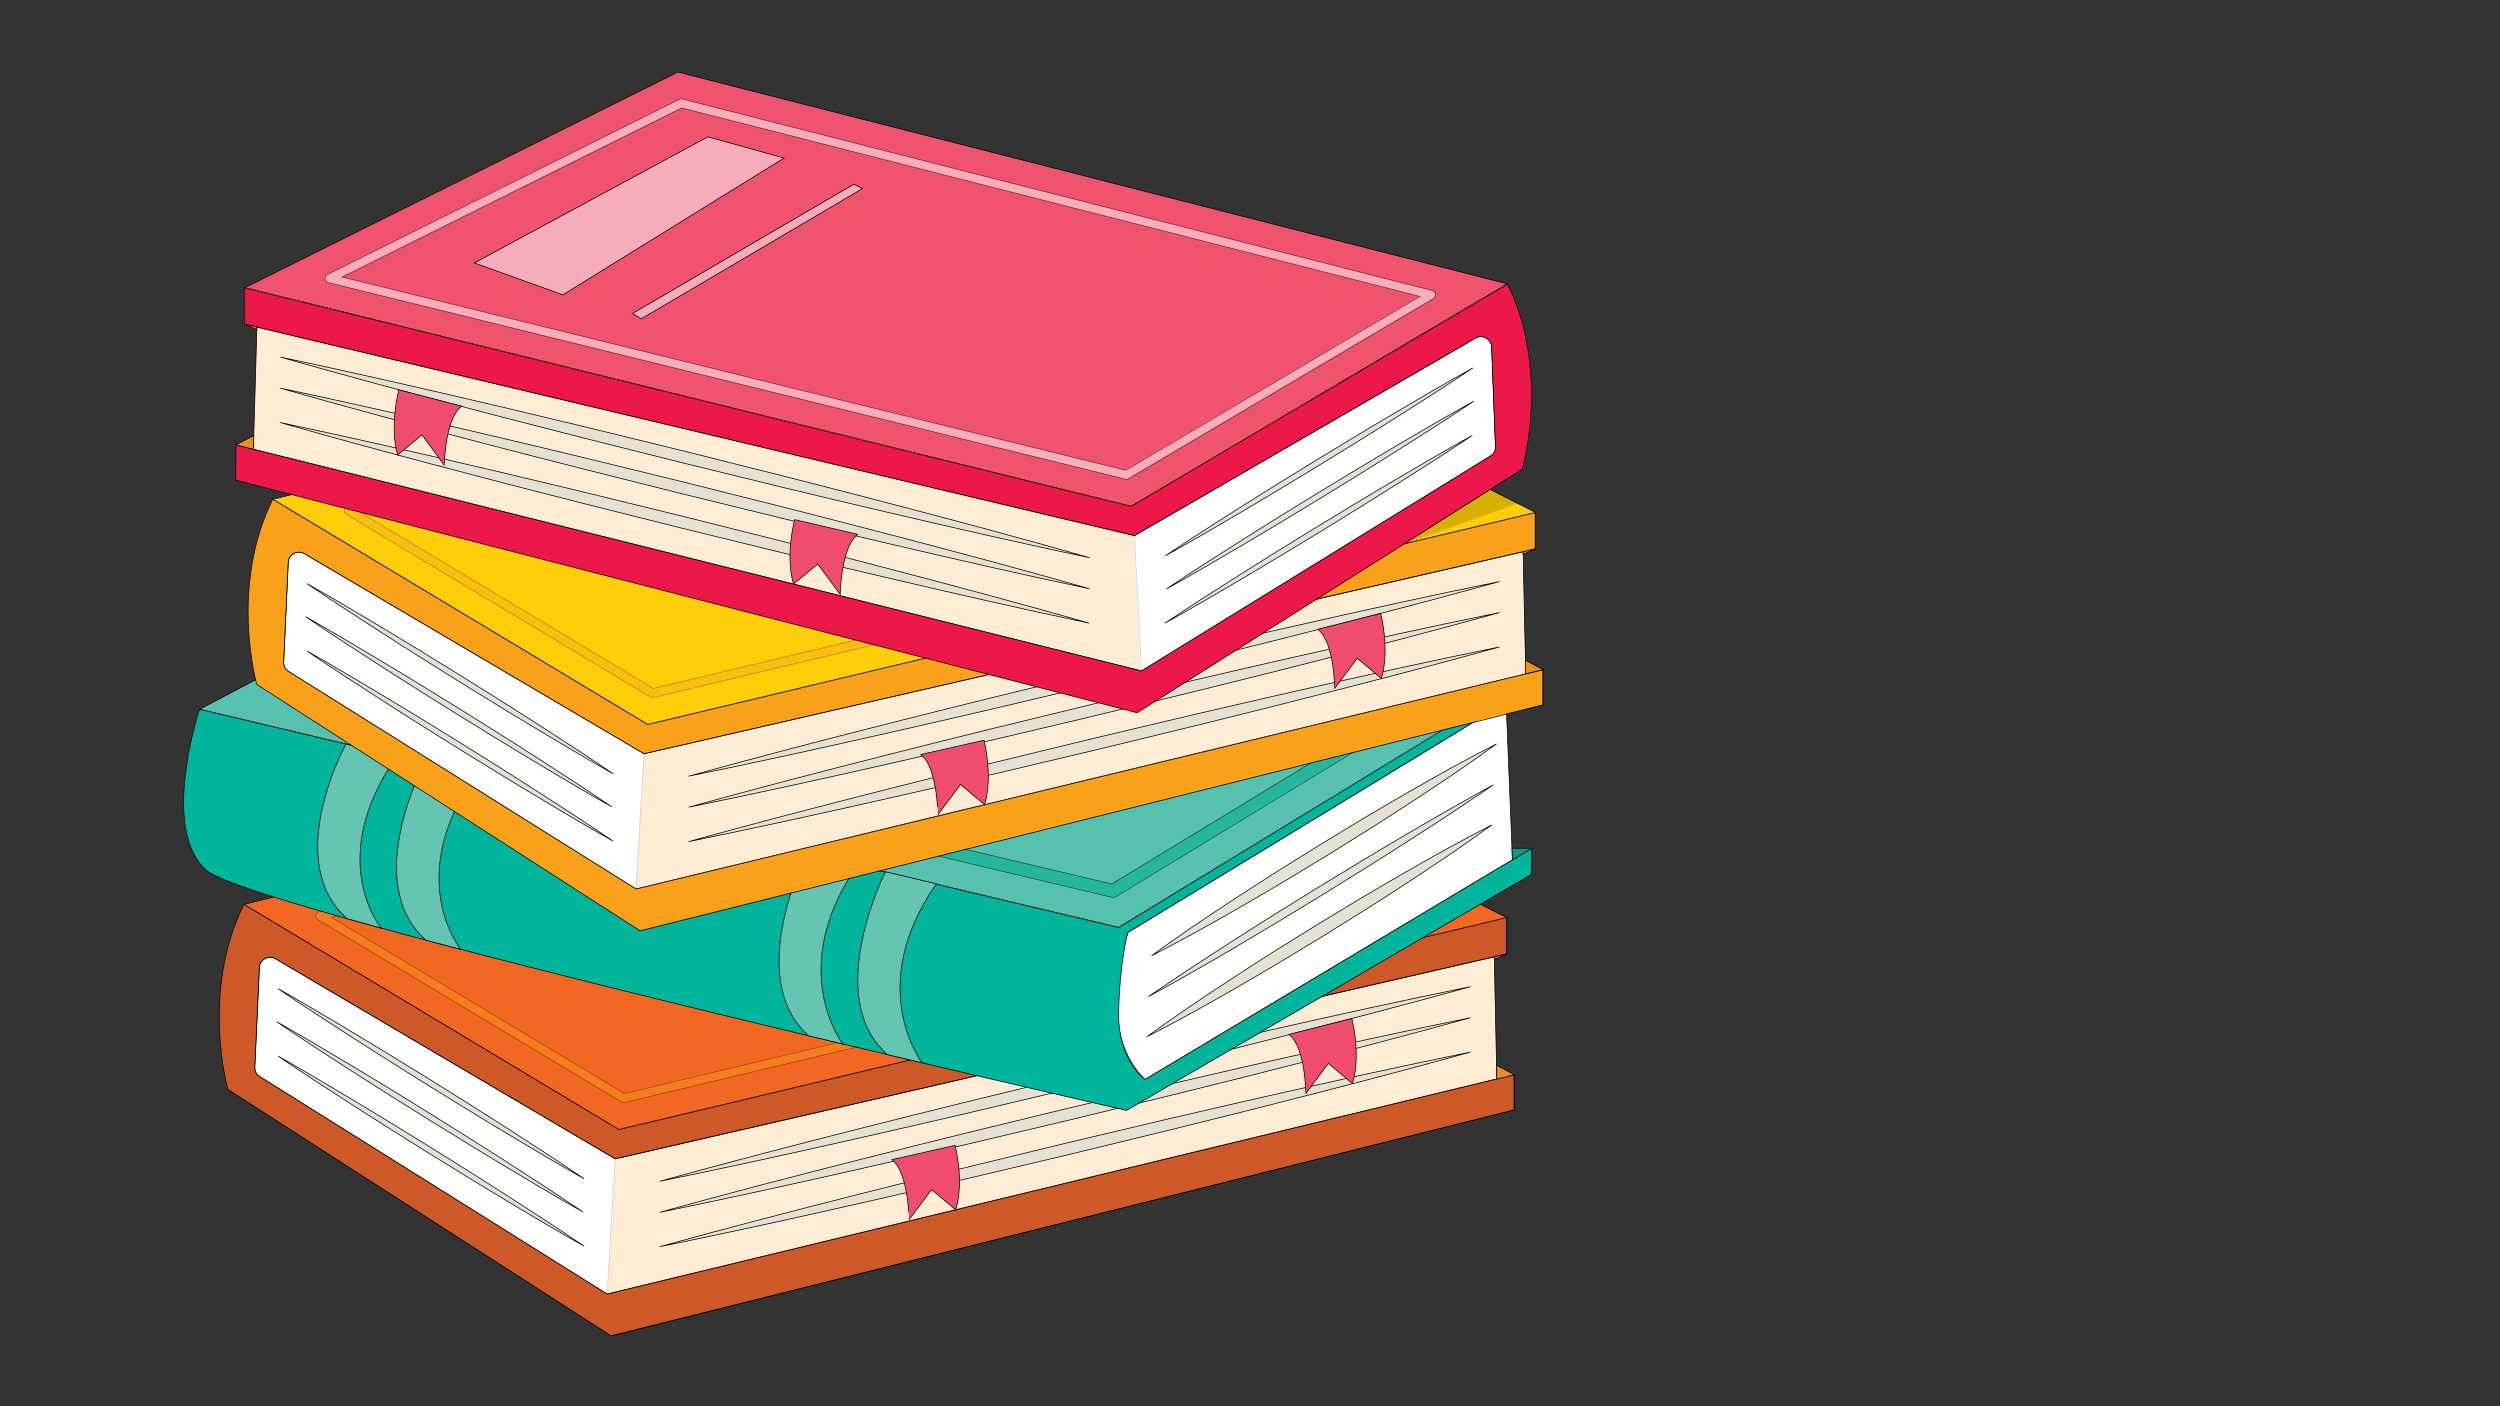 <svg xmlns="http://www.w3.org/2000/svg" xmlns:xlink="http://www.w3.org/1999/xlink" width="1920" zoomAndPan="magnify" viewBox="0 0 1440 810" height="1080" preserveAspectRatio="xMidYMid meet" version="1.0"><rect x="0" y="0" width="1440" height="810" fill="#333333" stroke="none"/><defs><filter x="0%" y="0%" width="100%" height="100%" id="8732985e21"><feColorMatrix values="0 0 0 0 1 0 0 0 0 1 0 0 0 0 1 0 0 0 1 0" color-interpolation-filters="sRGB"/></filter><clipPath id="6ee0fcd2b1"><path d="M 452.293 405.301 L 578 405.301 L 578 498.316 L 452.293 498.316 Z M 452.293 405.301 " clip-rule="nonzero"/></clipPath><mask id="ba83f28f4b"><g filter="url(#8732985e21)"><rect x="-144" width="1728" fill="#000000" y="-81" height="972" fill-opacity="0.42"/></g></mask><clipPath id="99823d9b4f"><path d="M 0.559 0.801 L 91.52 0.801 L 91.52 42.801 L 0.559 42.801 Z M 0.559 0.801 " clip-rule="nonzero"/></clipPath><clipPath id="af93ce8234"><rect x="0" width="92" y="0" height="43"/></clipPath><mask id="5a9b57660f"><g filter="url(#8732985e21)"><rect x="-144" width="1728" fill="#000000" y="-81" height="972" fill-opacity="0.35"/></g></mask><clipPath id="d6382bd897"><path d="M 0.52 0.199 L 644.441 0.199 L 644.441 222.199 L 0.52 222.199 Z M 0.52 0.199 " clip-rule="nonzero"/></clipPath><clipPath id="e101bce1bc"><rect x="0" width="645" y="0" height="223"/></clipPath><clipPath id="3026799e3c"><path d="M 126 520 L 872 520 L 872 769.414 L 126 769.414 Z M 126 520 " clip-rule="nonzero"/></clipPath><clipPath id="29c2b844ea"><path d="M 120 514 L 878 514 L 878 769.414 L 120 769.414 Z M 120 514 " clip-rule="nonzero"/></clipPath><mask id="7f8e850b21"><g filter="url(#8732985e21)"><rect x="-144" width="1728" fill="#000000" y="-81" height="972" fill-opacity="0.19"/></g></mask><clipPath id="778348c38f"><path d="M 0.039 0.398 L 517 0.398 L 517 199.602 L 0.039 199.602 Z M 0.039 0.398 " clip-rule="nonzero"/></clipPath><clipPath id="f34ddc6fca"><rect x="0" width="517" y="0" height="200"/></clipPath><mask id="94040d374a"><g filter="url(#8732985e21)"><rect x="-144" width="1728" fill="#000000" y="-81" height="972" fill-opacity="0.62"/></g></mask><clipPath id="c679fa0e1c"><path d="M 0.398 0.559 L 658.961 0.559 L 658.961 220.879 L 0.398 220.879 Z M 0.398 0.559 " clip-rule="nonzero"/></clipPath><clipPath id="c8dcb19870"><rect x="0" width="659" y="0" height="221"/></clipPath><mask id="688625714d"><g filter="url(#8732985e21)"><rect x="-144" width="1728" fill="#000000" y="-81" height="972" fill-opacity="0.35"/></g></mask><clipPath id="29c147554c"><path d="M 0.078 0.922 L 644.238 0.922 L 644.238 223.16 L 0.078 223.16 Z M 0.078 0.922 " clip-rule="nonzero"/></clipPath><clipPath id="8ec7cad49b"><rect x="0" width="645" y="0" height="224"/></clipPath><clipPath id="7e519bc94e"><path d="M 136 281 L 892.781 281 L 892.781 542 L 136 542 Z M 136 281 " clip-rule="nonzero"/></clipPath><mask id="d9cd3b8fa1"><g filter="url(#8732985e21)"><rect x="-144" width="1728" fill="#000000" y="-81" height="972" fill-opacity="0.19"/></g></mask><clipPath id="ca1c4f5b53"><path d="M 0.602 0.359 L 517.559 0.359 L 517.559 199.32 L 0.602 199.32 Z M 0.602 0.359 " clip-rule="nonzero"/></clipPath><clipPath id="bff97b4eac"><rect x="0" width="518" y="0" height="200"/></clipPath><clipPath id="1faf081d3a"><path d="M 872 374 L 892.781 374 L 892.781 394 L 872 394 Z M 872 374 " clip-rule="nonzero"/></clipPath><clipPath id="9a82a4ef03"><path d="M 140 41.277 L 868 41.277 L 868 292 L 140 292 Z M 140 41.277 " clip-rule="nonzero"/></clipPath><clipPath id="cd11f2107b"><path d="M 134 41.277 L 874 41.277 L 874 298 L 134 298 Z M 134 41.277 " clip-rule="nonzero"/></clipPath><mask id="db6c12d5ec"><g filter="url(#8732985e21)"><rect x="-144" width="1728" fill="#000000" y="-81" height="972" fill-opacity="0.52"/></g></mask><clipPath id="f11918c2d2"><path d="M 0.801 0.48 L 644.961 0.48 L 644.961 224.398 L 0.801 224.398 Z M 0.801 0.48 " clip-rule="nonzero"/></clipPath><clipPath id="157909ee21"><rect x="0" width="645" y="0" height="225"/></clipPath><mask id="c0c650aaf3"><g filter="url(#8732985e21)"><rect x="-144" width="1728" fill="#000000" y="-81" height="972" fill-opacity="0.19"/></g></mask><clipPath id="c24f8a7169"><path d="M 0.52 0.762 L 516.762 0.762 L 516.762 203.559 L 0.52 203.559 Z M 0.52 0.762 " clip-rule="nonzero"/></clipPath><clipPath id="0d32bc3445"><rect x="0" width="517" y="0" height="204"/></clipPath><mask id="404f838407"><g filter="url(#8732985e21)"><rect x="-144" width="1728" fill="#000000" y="-81" height="972" fill-opacity="0.16"/></g></mask><clipPath id="32e1c9d346"><path d="M 0.16 0.359 L 70 0.359 L 70 36.602 L 0.16 36.602 Z M 0.16 0.359 " clip-rule="nonzero"/></clipPath><clipPath id="1385ad44e8"><rect x="0" width="70" y="0" height="37"/></clipPath></defs><g clip-path="url(#6ee0fcd2b1)"><path fill="#000000" d="M 560.445 423.449 C 554.73 424.832 548.789 425.535 543 426.617 C 537.188 427.695 531.422 428.953 525.656 430.336 C 524.953 430.512 524.652 429.457 525.355 429.281 C 531.195 427.773 537.035 426.391 542.949 425.16 C 548.613 424.004 554.48 422.723 560.27 422.219 C 560.973 422.145 561.121 423.273 560.445 423.449 Z M 492.523 463.633 C 484.852 462.426 477.184 461.145 469.465 460.238 C 469.062 460.188 468.961 460.895 469.363 460.969 C 477.031 462.578 484.801 463.781 492.547 465.062 C 500.293 466.348 508.035 467.703 515.805 468.832 C 516.684 468.961 517.086 467.629 516.156 467.453 C 508.312 466.043 500.391 464.863 492.523 463.633 Z M 476.281 484.84 C 470.543 483.059 464.828 481.246 459.113 479.414 C 458.359 479.16 458.059 480.367 458.812 480.594 C 464.449 482.402 470.09 484.188 475.73 485.945 C 478.438 486.777 481.145 487.605 483.875 488.41 C 487.184 489.363 490.566 490.695 493.949 491.223 C 494.352 491.301 494.676 490.723 494.227 490.52 C 491.242 489.188 487.887 488.461 484.754 487.48 C 481.945 486.602 479.113 485.719 476.281 484.84 Z M 459.137 474.488 C 458.461 474.285 458.184 475.344 458.863 475.566 C 470.34 479.188 481.844 482.703 493.348 486.199 C 493.875 486.348 494.074 485.543 493.574 485.367 C 482.094 481.676 470.641 478.031 459.137 474.488 Z M 515.605 461.922 C 499.59 459.184 483.551 456.598 467.535 453.883 C 466.934 453.781 466.957 454.535 467.559 454.66 C 467.559 454.66 499.363 460.414 515.305 463.355 C 516.559 463.582 516.859 462.148 515.605 461.922 Z M 560.395 416.742 C 548.289 418.574 536.258 420.812 524.254 423.199 C 523.75 423.301 523.977 424.055 524.477 423.953 C 536.535 421.793 548.613 419.781 560.719 417.848 C 561.449 417.746 561.121 416.641 560.395 416.742 Z M 574.934 448.855 C 574.855 448.98 574.758 449.031 574.633 449.059 C 574.504 449.133 574.379 449.184 574.23 449.184 C 572.875 449.359 571.523 449.535 570.195 449.711 C 572.301 454.184 573.027 460.516 569.793 464.586 C 569.742 464.637 569.695 464.688 569.645 464.738 C 569.543 464.84 569.395 464.914 569.219 464.938 C 567.738 465.266 566.258 465.594 564.805 465.918 C 567.312 470.516 567.137 475.969 564.754 480.594 C 564.68 480.77 564.531 480.844 564.406 480.895 C 564.305 480.945 564.203 480.996 564.078 481.02 C 541.195 486.699 518.414 492.809 495.43 498.109 C 495.18 498.234 494.879 498.262 494.551 498.16 C 480.742 494.188 467.184 489.441 453.473 485.242 C 452.621 484.992 452.723 483.859 453.348 483.586 C 456.707 479.012 456.555 472.805 452.82 468.457 C 452.293 467.828 452.621 467.051 453.148 466.723 C 453.223 466.648 453.324 466.598 453.422 466.57 C 456.805 465.742 460.113 464.586 463.5 463.809 C 464.551 463.582 465.004 465.113 463.949 465.418 C 461.316 466.195 458.637 466.746 455.953 467.324 C 462.246 469.184 468.535 471.02 474.801 472.93 C 478.285 473.984 481.746 475.016 485.23 476.07 C 486.934 476.598 488.664 477.125 490.367 477.652 C 491.57 478.031 492.848 478.281 494 478.809 C 500.066 477.578 506.133 476.32 512.223 475.215 C 506.031 473.883 499.816 472.578 493.625 471.297 C 488.965 470.316 484.301 469.312 479.641 468.23 C 475.027 467.148 470.516 465.668 465.93 464.664 C 465.906 464.664 465.879 464.637 465.855 464.637 C 465.527 464.586 465.227 464.336 465.078 463.91 C 464.551 462.227 464.602 460.316 464.477 458.555 L 464.051 452.699 C 463.973 451.82 465.477 451.594 465.605 452.473 C 465.906 454.41 466.207 456.344 466.508 458.254 C 466.781 459.988 467.281 461.848 467.156 463.605 C 467.156 463.656 467.133 463.707 467.133 463.758 C 471.57 464.688 476.156 465.191 480.617 466.02 C 485.18 466.875 489.766 467.727 494.328 468.582 C 503.676 470.367 513.051 471.949 522.422 473.531 C 522.5 473.559 522.598 473.559 522.676 473.582 C 524.703 469.512 524.578 464.762 522.5 460.719 C 522.348 460.543 522.199 460.363 522.047 460.215 C 522.023 460.188 522.023 460.188 521.996 460.164 C 519.941 460.039 517.836 459.586 515.805 459.309 C 514.352 459.109 512.875 458.883 511.422 458.656 C 511.395 458.656 511.371 458.656 511.32 458.656 C 492.648 455.566 474 452.348 455.301 449.309 C 454.227 449.133 454.676 447.551 455.73 447.699 C 455.93 447.727 456.129 447.75 456.332 447.777 C 456.078 443.504 455.93 439.258 455.777 434.984 C 455.402 434.934 455.051 434.859 454.676 434.809 C 454.527 434.785 454.398 434.734 454.324 434.633 C 453.797 434.332 453.699 433.352 454.477 433.125 C 458.387 431.969 462.32 430.762 466.332 430.035 C 464.875 428.051 464.227 425.258 464.102 422.973 C 463.898 419.883 464.676 416.867 466.23 414.227 C 466.254 414 466.406 413.801 466.707 413.727 C 473.348 412.141 480.039 410.258 486.781 409.102 C 490.918 408.121 495.879 407.191 498.586 406.59 C 501.445 405.961 503.977 405.582 506.91 405.508 C 513.227 405.355 519.641 406.012 525.934 406.285 C 539.34 406.914 551.824 407.77 566.211 409.43 C 566.785 409.504 566.961 410.031 566.859 410.457 C 566.91 410.938 566.637 411.414 566.059 411.387 C 565.707 411.438 565.355 411.516 565.008 411.562 C 564.43 414.305 564.129 417.066 564.281 419.855 C 564.406 422.344 564.98 424.707 565.531 427.121 C 565.934 427.07 566.336 426.992 566.734 426.918 C 567.762 426.766 568.266 428.324 567.188 428.527 C 563.453 429.203 559.691 429.91 555.957 430.637 C 562.223 430.965 568.363 431.641 574.555 432.898 C 574.707 432.926 574.805 432.973 574.906 433.051 C 575.258 433.176 575.457 433.527 575.484 433.879 C 578.09 438.602 577.84 444.281 574.934 448.855 Z M 563.703 411.789 C 549.117 414.176 534.527 416.566 519.969 419.152 C 519.969 419.18 519.941 419.23 519.941 419.254 C 518.664 422.168 518.238 425.359 518.664 428.527 C 518.863 429.934 519.238 431.289 519.715 432.621 C 520.094 433.629 520.645 434.531 521.094 435.512 C 535.508 432.547 549.867 429.605 564.406 427.32 C 562.523 422.422 562.676 416.867 563.703 411.789 Z M 471.145 414.227 C 486.906 415.41 502.672 416.566 518.438 417.996 C 518.488 417.973 518.539 417.945 518.613 417.945 C 532.121 415.059 545.781 412.82 559.441 410.684 C 559.793 410.633 560.117 410.609 560.469 410.559 C 549.34 409.477 538.215 408.648 527.035 408.098 C 520.617 407.77 514.203 407.316 507.762 407.016 C 506.809 406.965 505.883 406.965 504.98 407.016 C 500.992 407.844 497.008 408.699 493.023 409.504 C 490.168 410.23 487.031 411.012 484.953 411.438 C 480.34 412.469 475.73 413.297 471.145 414.227 Z M 518.387 419.832 C 511.848 419.254 505.305 418.676 498.762 418.074 C 497.812 423.426 498.086 428.551 500.043 433.629 C 506.133 434.258 512.223 434.832 518.336 435.312 C 517.234 433.199 516.832 430.488 516.734 428.352 C 516.609 425.41 517.184 422.496 518.387 419.832 Z M 496.91 417.922 C 492.398 417.52 487.887 417.094 483.375 416.664 C 482.047 421.793 482.496 427.168 484.777 431.969 C 489.312 432.496 493.852 433.023 498.387 433.504 C 496.281 428.652 495.578 423.047 496.91 417.922 Z M 468.285 429.934 C 473.047 430.535 477.809 431.113 482.598 431.691 C 480.465 426.844 480.016 421.641 481.367 416.465 C 476.605 416.012 471.844 415.535 467.082 415.059 C 466.98 415.082 466.855 415.082 466.781 415.059 C 465.652 417.445 465.176 420.008 465.453 422.645 C 465.754 425.484 467.109 427.52 468.285 429.934 Z M 511.746 443.277 C 493.551 440.641 475.305 438.152 457.156 435.188 C 457.332 439.434 457.531 443.68 457.609 447.926 C 475.527 450.438 493.398 453.051 511.27 455.891 C 511.293 455.793 511.32 455.715 511.371 455.617 C 513.176 451.723 513.375 447.297 511.746 443.277 Z M 513 441.039 C 531.422 438 549.941 435.762 568.492 433.68 C 562.902 432.773 557.285 431.867 551.621 431.516 C 551.598 431.516 551.598 431.516 551.574 431.516 C 541.395 433.527 531.246 435.637 521.121 437.75 C 521.07 437.75 521.02 437.75 520.969 437.773 C 520.844 437.824 520.668 437.848 520.492 437.824 C 502.922 436.367 485.48 433.953 468.035 431.441 C 467.934 431.465 467.836 431.441 467.711 431.418 C 467.66 431.441 467.633 431.441 467.582 431.465 C 464.5 432.27 461.418 433 458.336 433.777 C 476.406 435.988 494.453 438.277 512.473 440.84 C 512.699 440.863 512.848 440.941 513 441.039 Z M 553.703 449.887 C 556.258 449.535 558.789 449.207 561.348 448.883 C 562.398 444.785 562.199 440.539 560.344 436.77 C 557.789 437.07 555.23 437.371 552.676 437.672 C 554.453 441.418 555.133 445.941 553.703 449.887 Z M 540.844 451.695 C 544.531 451.168 548.215 450.641 551.898 450.137 C 552.824 445.992 553.102 442.02 551.348 438 C 551.32 437.949 551.297 437.875 551.297 437.824 C 547.637 438.25 543.977 438.703 540.32 439.156 C 541.949 443.078 542.398 447.699 540.844 451.695 Z M 529.941 453.355 C 533 452.875 536.082 452.398 539.164 451.945 C 540.418 447.625 540.746 443.527 539.039 439.309 C 535.809 439.684 532.574 440.086 529.367 440.461 C 531.32 444.508 531.621 449.184 529.941 453.355 Z M 528.465 453.605 C 529.516 449.281 529.816 444.859 527.938 440.664 C 527.938 440.664 527.938 440.664 527.938 440.641 C 523.102 441.215 518.238 441.77 513.375 442.297 C 515.355 446.746 515.457 451.695 513.477 456.168 C 518.465 455.266 523.449 454.41 528.465 453.605 Z M 538.691 454.133 C 531.797 455.137 524.906 456.145 517.988 457.125 C 519.465 457.25 520.969 457.352 522.375 457.652 C 527.812 456.445 533.25 455.266 538.691 454.133 Z M 493.625 481.348 C 493.523 481.246 493.449 481.148 493.398 481.02 C 492.145 480.797 490.969 480.293 489.766 479.914 C 488.062 479.363 486.332 478.836 484.629 478.309 C 481.168 477.227 477.711 476.145 474.227 475.066 C 468.086 473.156 461.969 471.195 455.879 469.184 C 458.512 473.836 458.211 479.465 454.902 483.812 C 468.285 487.48 481.52 491.602 494.852 495.445 C 496.934 490.797 497.559 485.242 493.625 481.348 Z M 520.043 483.66 C 519.742 481.047 518.914 478.633 517.586 476.422 C 510.469 478.156 503.223 479.363 496.055 480.77 C 499.766 484.992 499.039 491.074 496.957 496.023 C 504.527 493.988 512.098 491.977 519.668 489.992 C 519.691 489.215 519.941 488.434 520.043 487.605 C 520.191 486.297 520.168 484.965 520.043 483.66 Z M 544.629 470.895 C 542.297 471.523 539.969 472.152 537.637 472.805 C 535.305 473.457 532.977 474.109 530.645 474.766 C 528.363 475.418 526.059 476.07 523.777 476.773 C 523 477 522.047 477.176 521.27 477 C 520.645 476.852 520.219 476.75 519.414 476.547 C 520.594 478.535 521.52 480.945 521.871 483.234 C 522.121 484.84 522.375 487.48 521.82 489.441 C 530.043 487.277 538.262 485.145 546.484 483.031 C 547.16 478.809 546.711 474.688 544.629 470.895 Z M 564.254 472.953 C 564.203 470.918 563.504 468.004 561.824 466.621 C 556.559 467.855 551.297 469.137 546.059 470.516 C 548.113 474.16 549.016 478.484 548.238 482.578 C 553.176 481.324 558.113 480.066 563.078 478.836 C 563.93 476.949 564.305 474.992 564.254 472.953 Z M 569.594 457.223 C 569.594 454.836 569.043 452.5 567.965 450.363 C 567.914 450.289 567.891 450.188 567.863 450.113 C 560.695 451.695 553.375 452.801 546.16 454.258 C 538.738 455.766 531.348 457.352 523.953 458.984 C 523.953 459.035 523.953 459.059 523.953 459.109 C 526.156 462.625 526.758 466.824 525.809 470.742 C 525.633 472.074 525.281 473.355 524.805 474.637 C 539.293 470.34 553.902 466.598 568.59 463.055 C 569.043 461.117 569.594 459.258 569.594 457.223 Z M 573.703 435.211 C 569.77 435.637 565.809 436.09 561.875 436.566 C 563.777 440.562 563.953 444.484 562.953 448.656 C 566.688 448.176 570.445 447.699 574.18 447.246 C 574.18 447.246 574.203 447.246 574.203 447.246 C 575.758 443.605 575.984 438.602 573.703 435.211 Z M 573.703 435.211 " fill-opacity="1" fill-rule="nonzero"/></g><g mask="url(#ba83f28f4b)"><g transform="matrix(1, 0, 0, 1, 112, 388)"><g clip-path="url(#af93ce8234)"><path fill="#010101" d="M 35.168 3.395 L 2.863 20.398 L 89.238 40.418 Z M 35.168 3.395 " fill-opacity="1" fill-rule="nonzero"/><g clip-path="url(#99823d9b4f)"><path stroke-linecap="butt" transform="matrix(0.418, 0, 0, 0.418, -33.538, -402.714)" fill="none" stroke-linejoin="miter" d="M 164.466 971.914 L 87.137 1012.608 L 293.897 1060.519 Z M 164.466 971.914 " stroke="#000000" stroke-width="1" stroke-opacity="1" stroke-miterlimit="10"/></g></g></g></g><path stroke-linecap="butt" transform="matrix(0.418, 0, 0, 0.418, 78.462, -14.714)" fill-opacity="1" fill="#ffffff" fill-rule="nonzero" stroke-linejoin="miter" d="M 1874.929 1522.068 L 1871.357 1353.681 L 660.04 1632.045 L 197.81 1359.777 C 197.81 1359.777 187.74 1351.279 179.128 1355.299 C 170.516 1359.319 169.796 1366.882 169.796 1366.882 L 163.438 1505.072 C 163.438 1505.072 162.577 1513.916 169.001 1517.992 C 175.434 1522.059 648.894 1818.493 648.894 1818.493 Z M 1874.929 1522.068 " stroke="#000000" stroke-width="1" stroke-opacity="1" stroke-miterlimit="10"/><path stroke-linecap="butt" transform="matrix(0.418, 0, 0, 0.418, 78.462, -14.714)" fill-opacity="1" fill="#f26822" fill-rule="nonzero" stroke-linejoin="miter" d="M 1293.75 998.034 L 1888.599 1299.684 L 664.996 1591.78 L 148.374 1281.426 Z M 1293.75 998.034 " stroke="#000000" stroke-width="1" stroke-opacity="1" stroke-miterlimit="10"/><g mask="url(#5a9b57660f)"><g transform="matrix(1, 0, 0, 1, 179, 415)"><g clip-path="url(#e101bce1bc)"><path fill="#f9a11b" d="M 180.059 219.867 C 179.602 219.867 179.148 219.746 178.75 219.504 L 3.98 114.496 C 3.098 113.965 2.621 112.957 2.777 111.941 C 2.93 110.926 3.68 110.098 4.676 109.852 L 437.273 2.793 C 437.863 2.645 438.488 2.719 439.031 2.992 L 640.793 105.332 C 641.742 105.812 642.293 106.836 642.168 107.895 C 642.043 108.949 641.27 109.82 640.234 110.066 L 180.648 219.797 C 180.453 219.84 180.254 219.867 180.059 219.867 Z M 11.867 113.305 L 180.48 214.613 L 632.328 106.727 L 437.582 7.945 Z M 11.867 113.305 " fill-opacity="1" fill-rule="nonzero"/><g clip-path="url(#d6382bd897)"><path stroke-linecap="butt" transform="matrix(0.418, 0, 0, 0.418, -100.538, -429.714)" fill="none" stroke-linejoin="miter" d="M 671.681 1554.601 C 670.587 1554.601 669.503 1554.311 668.549 1553.732 L 250.193 1302.423 C 248.079 1301.152 246.939 1298.74 247.313 1296.309 C 247.677 1293.879 249.473 1291.897 251.857 1291.308 L 1287.392 1035.091 C 1288.804 1034.736 1290.3 1034.914 1291.6 1035.568 L 1774.569 1280.491 C 1776.841 1281.641 1778.159 1284.091 1777.86 1286.624 C 1777.561 1289.148 1775.709 1291.233 1773.231 1291.822 L 673.093 1554.433 C 672.626 1554.535 672.149 1554.601 671.681 1554.601 Z M 269.072 1299.572 L 672.691 1542.027 L 1754.306 1283.829 L 1288.13 1047.422 Z M 269.072 1299.572 " stroke="#000000" stroke-width="1" stroke-opacity="1" stroke-miterlimit="10"/></g></g></g></g><g clip-path="url(#3026799e3c)"><path fill="#cd5928" d="M 871.758 618.848 L 871.758 639.141 L 351.867 769.207 L 131.238 627.34 C 131.238 627.34 115.277 571.391 140.445 520.723 L 356.266 650.402 L 867.43 528.355 L 867.43 549.262 L 354.195 667.227 L 158.688 552.043 C 154.66 549.656 149.539 552.422 149.328 557.098 L 146.715 614.672 C 146.621 616.742 147.645 618.699 149.395 619.801 L 349.539 745.133 Z M 871.758 618.848 " fill-opacity="1" fill-rule="nonzero"/></g><g clip-path="url(#29c2b844ea)"><path stroke-linecap="butt" transform="matrix(0.418, 0, 0, 0.418, 78.462, -14.714)" fill="none" stroke-linejoin="miter" d="M 1898.96 1516.262 L 1898.96 1564.828 L 654.467 1876.108 L 126.334 1536.586 C 126.334 1536.586 88.128 1402.687 148.374 1281.426 L 664.996 1591.78 L 1888.599 1299.693 L 1888.599 1349.727 L 660.04 1632.045 L 192.041 1356.383 C 182.401 1350.671 170.142 1357.29 169.637 1368.48 L 163.381 1506.269 C 163.157 1511.224 165.607 1515.907 169.796 1518.544 L 648.894 1818.493 Z M 1898.96 1516.262 " stroke="#000000" stroke-width="1" stroke-opacity="1" stroke-miterlimit="10"/></g><g mask="url(#7f8e850b21)"><g transform="matrix(1, 0, 0, 1, 347, 548)"><g clip-path="url(#f34ddc6fca)"><path fill="#f9a11b" d="M 2.539 197.137 L 7.195 119.227 L 513.227 2.918 L 514.719 73.273 Z M 2.539 197.137 " fill-opacity="1" fill-rule="nonzero"/><g clip-path="url(#778348c38f)"><path stroke-linecap="butt" transform="matrix(0.418, 0, 0, 0.418, -268.538, -562.714)" fill="none" stroke-linejoin="miter" d="M 648.894 1818.502 L 660.04 1632.045 L 1871.357 1353.691 L 1874.929 1522.068 Z M 648.894 1818.502 " stroke="#000000" stroke-width="1" stroke-opacity="1" stroke-miterlimit="10"/></g></g></g></g><path stroke-linecap="butt" transform="matrix(0.418, 0, 0, 0.418, 78.462, -14.714)" fill-opacity="1" fill="#e98d24" fill-rule="nonzero" stroke-linejoin="miter" d="M 1898.96 1516.262 L 1874.527 1503.044 L 1874.929 1522.068 Z M 1898.96 1516.262 " stroke="#000000" stroke-width="1" stroke-opacity="1" stroke-miterlimit="10"/><path stroke-linecap="butt" transform="matrix(0.418, 0, 0, 0.418, 78.462, -14.714)" fill-opacity="1" fill="#e98d24" fill-rule="nonzero" stroke-linejoin="miter" d="M 1888.599 1349.718 L 1871.441 1357.168 L 1871.357 1353.691 Z M 1888.599 1349.718 " stroke="#000000" stroke-width="1" stroke-opacity="1" stroke-miterlimit="10"/><path stroke-linecap="butt" transform="matrix(0.418, 0, 0, 0.418, 78.462, -14.714)" fill-opacity="1" fill="#fce586" fill-rule="nonzero" stroke-linejoin="miter" d="M 1251.803 1086.854 L 1572.464 1263.103 L 1450.093 1306.135 L 1146.628 1115.414 Z M 1251.803 1086.854 " stroke="#000000" stroke-width="1" stroke-opacity="1" stroke-miterlimit="10"/><path stroke-linecap="butt" transform="matrix(0.418, 0, 0, 0.418, 78.462, -14.714)" fill-opacity="1" fill="#fce586" fill-rule="nonzero" stroke-linejoin="miter" d="M 1050.269 1150.649 L 1354.062 1331.142 L 1341.747 1338.34 L 1038.301 1156.679 Z M 1050.269 1150.649 " stroke="#000000" stroke-width="1" stroke-opacity="1" stroke-miterlimit="10"/><path stroke-linecap="butt" transform="matrix(0.418, 0, 0, 0.418, 78.462, -14.714)" fill-opacity="1" fill="#e5e1d3" fill-rule="nonzero" stroke-linejoin="miter" d="M 195.454 1397.582 C 231.491 1417.99 267.108 1439.081 302.566 1460.414 C 320.341 1471.006 337.958 1481.86 355.658 1492.592 L 408.508 1525.153 L 461.133 1558.079 C 478.591 1569.194 496.133 1580.169 513.506 1591.406 C 548.347 1613.749 583.037 1636.336 617.298 1659.604 C 581.261 1639.196 545.644 1618.106 510.168 1596.782 C 492.392 1586.18 474.776 1575.327 457.085 1564.604 L 404.244 1532.034 L 351.628 1499.089 C 334.171 1487.992 316.638 1476.998 299.255 1465.761 C 264.406 1443.418 229.724 1420.842 195.454 1397.582 Z M 195.454 1397.582 " stroke="#000000" stroke-width="1" stroke-opacity="1" stroke-miterlimit="10"/><path stroke-linecap="butt" transform="matrix(0.418, 0, 0, 0.418, 78.462, -14.714)" fill-opacity="1" fill="#e5e1d3" fill-rule="nonzero" stroke-linejoin="miter" d="M 193.593 1443.203 C 229.631 1463.611 265.247 1484.702 300.714 1506.026 C 318.48 1516.627 336.097 1527.481 353.798 1538.213 L 406.647 1570.774 L 459.273 1603.7 C 476.73 1614.806 494.272 1625.79 511.645 1637.027 C 546.486 1659.37 581.177 1681.957 615.437 1705.216 C 579.4 1684.817 543.784 1663.727 508.307 1642.403 C 490.532 1631.801 472.924 1620.948 455.224 1610.216 L 402.383 1577.655 L 349.767 1544.71 C 332.31 1533.613 314.777 1522.619 297.404 1511.382 C 262.554 1489.039 227.863 1466.463 193.593 1443.203 Z M 193.593 1443.203 " stroke="#000000" stroke-width="1" stroke-opacity="1" stroke-miterlimit="10"/><path stroke-linecap="butt" transform="matrix(0.418, 0, 0, 0.418, 78.462, -14.714)" fill-opacity="1" fill="#e5e1d3" fill-rule="nonzero" stroke-linejoin="miter" d="M 195.454 1490.498 C 231.491 1510.906 267.108 1531.996 302.566 1553.33 C 320.341 1563.931 337.958 1574.785 355.658 1585.507 L 408.508 1618.068 L 461.133 1651.003 C 478.591 1662.11 496.133 1673.094 513.506 1684.331 C 548.347 1706.674 583.037 1729.26 617.298 1752.52 C 581.261 1732.121 545.644 1711.031 510.168 1689.697 C 492.392 1679.096 474.776 1668.252 457.085 1657.519 L 404.244 1624.949 L 351.628 1592.014 C 334.171 1580.908 316.638 1569.923 299.255 1558.677 C 264.406 1536.343 229.724 1513.757 195.454 1490.498 Z M 195.454 1490.498 " stroke="#000000" stroke-width="1" stroke-opacity="1" stroke-miterlimit="10"/><path stroke-linecap="butt" transform="matrix(0.418, 0, 0, 0.418, 78.462, -14.714)" fill-opacity="1" fill="#e5e1d3" fill-rule="nonzero" stroke-linejoin="miter" d="M 721.371 1663.007 C 813.699 1637.401 906.401 1613.338 999.243 1589.826 C 1045.622 1577.926 1092.141 1566.586 1138.586 1554.994 L 1278.153 1521.03 L 1417.917 1487.918 L 1487.888 1471.707 L 1522.878 1463.621 L 1557.905 1455.702 C 1651.299 1434.5 1744.824 1413.858 1838.723 1394.787 C 1746.404 1420.421 1653.693 1444.493 1560.86 1467.996 L 1526.048 1476.84 L 1491.198 1485.524 L 1421.498 1502.838 L 1281.931 1536.783 L 1142.158 1569.867 C 1095.498 1580.618 1048.913 1591.631 1002.179 1602.082 C 908.794 1623.276 815.26 1643.917 721.371 1663.007 Z M 721.371 1663.007 " stroke="#000000" stroke-width="1" stroke-opacity="1" stroke-miterlimit="10"/><path stroke-linecap="butt" transform="matrix(0.418, 0, 0, 0.418, 78.462, -14.714)" fill-opacity="1" fill="#e5e1d3" fill-rule="nonzero" stroke-linejoin="miter" d="M 721.371 1705.758 C 813.699 1680.152 906.401 1656.089 999.243 1632.577 C 1045.622 1620.677 1092.141 1609.337 1138.586 1597.745 L 1278.153 1563.781 L 1417.917 1530.669 L 1487.888 1514.458 L 1522.878 1506.372 L 1557.905 1498.453 C 1651.299 1477.251 1744.824 1456.609 1838.723 1437.538 C 1746.404 1463.172 1653.693 1487.244 1560.86 1510.747 L 1526.048 1519.591 L 1491.198 1528.266 L 1421.498 1545.589 L 1281.931 1579.534 L 1142.158 1612.618 C 1095.498 1623.369 1048.913 1634.382 1002.179 1644.833 C 908.794 1666.017 815.26 1686.668 721.371 1705.758 Z M 721.371 1705.758 " stroke="#000000" stroke-width="1" stroke-opacity="1" stroke-miterlimit="10"/><path stroke-linecap="butt" transform="matrix(0.418, 0, 0, 0.418, 78.462, -14.714)" fill-opacity="1" fill="#e5e1d3" fill-rule="nonzero" stroke-linejoin="miter" d="M 721.371 1753.146 C 813.699 1727.54 906.401 1703.477 999.243 1679.965 C 1045.622 1668.074 1092.141 1656.734 1138.586 1645.133 L 1278.153 1611.169 L 1417.917 1578.057 L 1487.888 1561.846 L 1522.878 1553.76 L 1557.905 1545.841 C 1651.299 1524.639 1744.824 1503.997 1838.723 1484.926 C 1746.404 1510.56 1653.693 1534.632 1560.86 1558.144 L 1526.048 1566.978 L 1491.198 1575.663 L 1421.498 1592.977 L 1281.931 1626.922 L 1142.158 1659.997 C 1095.498 1670.748 1048.913 1681.76 1002.179 1692.212 C 908.794 1713.415 815.26 1734.047 721.371 1753.146 Z M 721.371 1753.146 " stroke="#000000" stroke-width="1" stroke-opacity="1" stroke-miterlimit="10"/><path stroke-linecap="butt" transform="matrix(0.418, 0, 0, 0.418, 78.462, -14.714)" fill-opacity="1" fill="#f04d6e" fill-rule="nonzero" stroke-linejoin="miter" d="M 1588.416 1460.582 L 1675.087 1438.725 C 1675.087 1438.725 1688.103 1488.441 1676.022 1528.397 L 1642.8 1500.519 L 1611.671 1542.102 C 1611.681 1542.102 1611.419 1477.774 1588.416 1460.582 Z M 1588.416 1460.582 " stroke="#000000" stroke-width="1" stroke-opacity="1" stroke-miterlimit="10"/><path stroke-linecap="butt" transform="matrix(0.418, 0, 0, 0.418, 78.462, -14.714)" fill-opacity="1" fill="#f04d6e" fill-rule="nonzero" stroke-linejoin="miter" d="M 1041.293 1633.148 L 1128.356 1613.478 C 1128.356 1613.478 1141.363 1662.353 1129.282 1702.308 L 1096.059 1674.431 L 1064.931 1716.013 C 1064.931 1716.023 1064.286 1650.34 1041.293 1633.148 Z M 1041.293 1633.148 " stroke="#000000" stroke-width="1" stroke-opacity="1" stroke-miterlimit="10"/><path stroke-linecap="butt" transform="matrix(0.418, 0, 0, 0.418, 78.462, -14.714)" fill-opacity="1" fill="#ffffff" fill-rule="nonzero" stroke-linejoin="miter" d="M 1887.72 1002.904 L 1896.435 1220.053 L 1390.333 1522.638 C 1390.333 1522.638 1319.436 1466.921 1366.405 1320.12 Z M 1887.72 1002.904 " stroke="#000000" stroke-width="1" stroke-opacity="1" stroke-miterlimit="10"/><path stroke-linecap="butt" transform="matrix(0.418, 0, 0, 0.418, 78.462, -14.714)" fill-opacity="1" fill="#55c1ae" fill-rule="nonzero" stroke-linejoin="miter" d="M 1892.91 985.516 L 1353.753 1313.352 L 87.137 1012.608 L 653.392 714.575 Z M 1892.91 985.516 " stroke="#000000" stroke-width="1" stroke-opacity="1" stroke-miterlimit="10"/><g mask="url(#94040d374a)"><g transform="matrix(1, 0, 0, 1, 164, 298)"><g clip-path="url(#c8dcb19870)"><path fill="#07b28f" d="M 476.664 218.676 C 476.379 218.676 476.094 218.641 475.809 218.574 L 5.789 106.953 C 4.293 106.598 3.168 105.344 2.977 103.812 C 2.781 102.285 3.559 100.793 4.926 100.074 L 188.52 3.426 C 189.293 3.016 190.188 2.895 191.035 3.086 L 653.621 104.219 C 655.102 104.543 656.23 105.73 656.484 107.227 C 656.73 108.719 656.047 110.215 654.754 111 L 478.59 218.137 C 478.008 218.492 477.336 218.676 476.664 218.676 Z M 17.109 102.027 L 476.043 211.016 L 643.004 109.477 L 190.77 10.609 Z M 17.109 102.027 " fill-opacity="1" fill-rule="nonzero"/><g clip-path="url(#c679fa0e1c)"><path stroke-linecap="butt" transform="matrix(0.418, 0, 0, 0.418, -85.538, -312.714)" fill="none" stroke-linejoin="miter" d="M 1345.777 1271.741 C 1345.094 1271.741 1344.412 1271.657 1343.729 1271.498 L 218.616 1004.363 C 215.034 1003.512 212.341 1000.511 211.883 996.846 C 211.416 993.191 213.276 989.62 216.549 987.9 L 656.028 756.597 C 657.88 755.616 660.021 755.326 662.05 755.784 L 1769.37 997.819 C 1772.914 998.595 1775.616 1001.436 1776.224 1005.017 C 1776.813 1008.588 1775.176 1012.169 1772.081 1014.048 L 1350.387 1270.451 C 1348.994 1271.302 1347.385 1271.741 1345.777 1271.741 Z M 245.714 992.574 L 1344.29 1253.409 L 1743.955 1010.402 L 661.414 773.789 Z M 245.714 992.574 " stroke="#000000" stroke-width="1" stroke-opacity="1" stroke-miterlimit="10"/></g></g></g></g><path stroke-linecap="butt" transform="matrix(0.418, 0, 0, 0.418, 78.462, -14.714)" fill-opacity="1" fill="#00b59c" fill-rule="nonzero" stroke-linejoin="miter" d="M 87.137 1012.608 C 87.137 1012.608 32.052 1178.779 97.067 1234.777 C 162.091 1290.765 1364.591 1565.324 1364.591 1565.324 L 1922.308 1240.321 L 1923.169 1204.067 L 1390.333 1522.638 C 1390.333 1522.638 1352.397 1496.902 1353.753 1429.171 C 1355.1 1361.441 1366.386 1320.12 1366.386 1320.12 L 1887.711 1002.904 L 1891.61 985.226 L 1353.744 1313.342 Z M 87.137 1012.608 " stroke="#000000" stroke-width="1" stroke-opacity="1" stroke-miterlimit="10"/><path stroke-linecap="butt" transform="matrix(0.418, 0, 0, 0.418, 78.462, -14.714)" fill-opacity="1" fill="#039e84" fill-rule="nonzero" stroke-linejoin="miter" d="M 1923.169 1204.067 L 1895.79 1204.067 L 1896.435 1220.053 Z M 1923.169 1204.067 " stroke="#000000" stroke-width="1" stroke-opacity="1" stroke-miterlimit="10"/><path stroke-linecap="butt" transform="matrix(0.418, 0, 0, 0.418, 78.462, -14.714)" fill-opacity="1" fill="#65c5b3" fill-rule="nonzero" stroke-linejoin="miter" d="M 288.932 1060.519 C 288.932 1060.519 200.475 1221.408 290.522 1301.124 L 337.686 1314.202 C 337.686 1314.202 259.169 1220.146 359.118 1077.188 Z M 288.932 1060.519 " stroke="#000000" stroke-width="1" stroke-opacity="1" stroke-miterlimit="10"/><path stroke-linecap="butt" transform="matrix(0.418, 0, 0, 0.418, 78.462, -14.714)" fill-opacity="1" fill="#65c5b3" fill-rule="nonzero" stroke-linejoin="miter" d="M 397.512 1086.256 C 397.512 1086.256 309.083 1251.053 399.129 1330.759 L 447.089 1343.398 C 447.089 1343.398 367.749 1245.892 467.707 1102.934 Z M 397.512 1086.256 " stroke="#000000" stroke-width="1" stroke-opacity="1" stroke-miterlimit="10"/><path stroke-linecap="butt" transform="matrix(0.418, 0, 0, 0.418, 78.462, -14.714)" fill-opacity="1" fill="#65c5b3" fill-rule="nonzero" stroke-linejoin="miter" d="M 923.886 1210.704 C 923.886 1210.704 836.523 1382.849 926.561 1462.564 L 973.688 1473.829 C 973.688 1473.829 894.123 1370.331 994.081 1227.363 Z M 923.886 1210.704 " stroke="#000000" stroke-width="1" stroke-opacity="1" stroke-miterlimit="10"/><path stroke-linecap="butt" transform="matrix(0.418, 0, 0, 0.418, 78.462, -14.714)" fill-opacity="1" fill="#65c5b3" fill-rule="nonzero" stroke-linejoin="miter" d="M 1032.484 1236.441 C 1032.484 1236.441 944.944 1408.698 1034.99 1488.413 L 1083.043 1499.781 C 1083.043 1499.781 1002.712 1396.068 1102.67 1253.109 Z M 1032.484 1236.441 " stroke="#000000" stroke-width="1" stroke-opacity="1" stroke-miterlimit="10"/><path stroke-linecap="butt" transform="matrix(0.418, 0, 0, 0.418, 78.462, -14.714)" fill-opacity="1" fill="#e5e1d3" fill-rule="nonzero" stroke-linejoin="miter" d="M 1874.499 1060.248 C 1836.806 1087.696 1798.198 1113.657 1759.262 1139.094 C 1739.878 1151.949 1720.167 1164.261 1700.614 1176.844 L 1641.444 1213.743 L 1581.777 1249.828 C 1561.711 1261.57 1541.832 1273.602 1521.587 1285.063 C 1481.296 1308.275 1440.667 1330.964 1399.132 1352.139 C 1436.815 1324.673 1475.423 1298.712 1514.35 1273.274 C 1533.734 1260.411 1553.454 1248.108 1572.997 1235.534 L 1632.177 1198.654 L 1691.862 1162.578 C 1711.919 1150.827 1731.818 1138.823 1752.052 1127.352 C 1792.353 1104.14 1832.973 1081.451 1874.499 1060.248 Z M 1874.499 1060.248 " stroke="#000000" stroke-width="1" stroke-opacity="1" stroke-miterlimit="10"/><path stroke-linecap="butt" transform="matrix(0.418, 0, 0, 0.418, 78.462, -14.714)" fill-opacity="1" fill="#e5e1d3" fill-rule="nonzero" stroke-linejoin="miter" d="M 1868.084 1171.917 C 1830.382 1199.374 1791.783 1225.325 1752.838 1250.763 C 1733.463 1263.617 1713.752 1275.929 1694.191 1288.512 L 1635.029 1325.411 L 1575.372 1361.497 C 1555.296 1373.239 1535.417 1385.27 1515.182 1396.732 C 1474.89 1419.953 1434.262 1442.633 1392.717 1463.808 C 1430.4 1436.341 1469.009 1410.381 1507.936 1384.943 C 1527.319 1372.079 1547.04 1359.777 1566.592 1347.203 L 1625.772 1310.323 L 1685.448 1274.247 C 1705.514 1262.495 1725.412 1250.492 1745.638 1239.021 C 1785.93 1215.809 1826.549 1193.12 1868.084 1171.917 Z M 1868.084 1171.917 " stroke="#000000" stroke-width="1" stroke-opacity="1" stroke-miterlimit="10"/><path stroke-linecap="butt" transform="matrix(0.418, 0, 0, 0.418, 78.462, -14.714)" fill-opacity="1" fill="#e5e1d3" fill-rule="nonzero" stroke-linejoin="miter" d="M 1869.879 1116.826 C 1831.458 1143.095 1792.653 1168.729 1753.436 1193.718 C 1714.323 1218.847 1674.844 1243.387 1635.291 1267.805 C 1595.616 1292.046 1555.876 1316.156 1515.771 1339.677 C 1475.751 1363.348 1435.328 1386.364 1394.522 1408.716 C 1432.934 1382.438 1471.739 1356.804 1510.946 1331.824 C 1550.069 1306.695 1589.548 1282.155 1629.11 1257.737 C 1668.776 1233.524 1708.534 1209.414 1748.639 1185.893 C 1788.66 1162.232 1829.083 1139.206 1869.879 1116.826 Z M 1869.879 1116.826 " stroke="#000000" stroke-width="1" stroke-opacity="1" stroke-miterlimit="10"/><path stroke-linecap="butt" transform="matrix(0.418, 0, 0, 0.418, 78.462, -14.714)" fill-opacity="1" fill="#ffffff" fill-rule="nonzero" stroke-linejoin="miter" d="M 1914.706 963.846 L 1911.144 795.459 L 699.817 1073.822 L 237.588 801.564 C 237.588 801.564 227.517 793.057 218.905 797.077 C 210.303 801.097 209.583 808.66 209.583 808.66 L 203.224 946.85 C 203.224 946.85 202.364 955.703 208.779 959.77 C 215.212 963.837 688.671 1260.27 688.671 1260.27 Z M 1914.706 963.846 " stroke="#000000" stroke-width="1" stroke-opacity="1" stroke-miterlimit="10"/><path stroke-linecap="butt" transform="matrix(0.418, 0, 0, 0.418, 78.462, -14.714)" fill-opacity="1" fill="#fecf09" fill-rule="nonzero" stroke-linejoin="miter" d="M 1333.528 439.812 L 1928.377 741.462 L 704.783 1033.558 L 188.151 723.214 Z M 1333.528 439.812 " stroke="#000000" stroke-width="1" stroke-opacity="1" stroke-miterlimit="10"/><g mask="url(#688625714d)"><g transform="matrix(1, 0, 0, 1, 196, 181)"><g clip-path="url(#8ec7cad49b)"><path fill="#f9a11b" d="M 179.676 220.617 C 179.223 220.617 178.766 220.496 178.367 220.254 L 3.598 115.246 C 2.715 114.715 2.238 113.707 2.395 112.691 C 2.551 111.676 3.297 110.852 4.297 110.602 L 436.891 3.543 C 437.48 3.398 438.105 3.469 438.648 3.742 L 640.41 106.082 C 641.359 106.562 641.91 107.586 641.785 108.645 C 641.66 109.699 640.887 110.57 639.852 110.816 L 180.266 220.547 C 180.074 220.594 179.871 220.617 179.676 220.617 Z M 11.484 114.055 L 180.098 215.367 L 631.949 107.477 L 437.195 8.699 Z M 11.484 114.055 " fill-opacity="1" fill-rule="nonzero"/><g clip-path="url(#29c147554c)"><path stroke-linecap="butt" transform="matrix(0.418, 0, 0, 0.418, -117.538, -195.714)" fill="none" stroke-linejoin="miter" d="M 711.459 996.379 C 710.374 996.379 709.28 996.089 708.326 995.509 L 289.97 744.201 C 287.857 742.93 286.716 740.518 287.09 738.087 C 287.464 735.657 289.25 733.684 291.644 733.086 L 1327.169 476.869 C 1328.581 476.523 1330.077 476.692 1331.377 477.346 L 1814.346 722.269 C 1816.618 723.419 1817.937 725.869 1817.638 728.402 C 1817.338 730.926 1815.487 733.011 1813.009 733.6 L 712.871 996.211 C 712.413 996.323 711.926 996.379 711.459 996.379 Z M 308.849 741.35 L 712.469 983.814 L 1794.093 725.607 L 1327.899 489.209 Z M 308.849 741.35 " stroke="#000000" stroke-width="1" stroke-opacity="1" stroke-miterlimit="10"/></g></g></g></g><path fill="#f9a11b" d="M 888.375 385.598 L 888.375 405.891 L 368.488 535.957 L 147.855 394.094 C 147.855 394.094 131.898 338.145 157.062 287.477 L 372.887 417.152 L 884.047 295.105 L 884.047 316.016 L 370.812 433.977 L 175.305 318.793 C 171.277 316.406 166.156 319.172 165.949 323.848 L 163.332 381.422 C 163.242 383.492 164.266 385.453 166.016 386.551 L 366.156 511.883 Z M 888.375 385.598 " fill-opacity="1" fill-rule="nonzero"/><g clip-path="url(#7e519bc94e)"><path stroke-linecap="butt" transform="matrix(0.418, 0, 0, 0.418, 78.462, -14.714)" fill="none" stroke-linejoin="miter" d="M 1938.737 958.04 L 1938.737 1006.606 L 694.254 1317.886 L 166.112 978.374 C 166.112 978.374 127.915 844.474 188.151 723.214 L 704.783 1033.558 L 1928.377 741.471 L 1928.377 791.514 L 699.817 1073.822 L 231.819 798.161 C 222.178 792.449 209.92 799.068 209.424 810.258 L 203.159 948.047 C 202.944 953.002 205.394 957.694 209.583 960.321 L 688.671 1260.27 Z M 1938.737 958.04 " stroke="#000000" stroke-width="1" stroke-opacity="1" stroke-miterlimit="10"/></g><g mask="url(#d9cd3b8fa1)"><g transform="matrix(1, 0, 0, 1, 363, 315)"><g clip-path="url(#bff97b4eac)"><path fill="#f9a11b" d="M 3.156 196.887 L 7.812 118.977 L 513.848 2.668 L 515.336 73.023 Z M 3.156 196.887 " fill-opacity="1" fill-rule="nonzero"/><g clip-path="url(#ca1c4f5b53)"><path stroke-linecap="butt" transform="matrix(0.418, 0, 0, 0.418, -284.538, -329.714)" fill="none" stroke-linejoin="miter" d="M 688.671 1260.28 L 699.817 1073.822 L 1911.144 795.469 L 1914.706 963.846 Z M 688.671 1260.28 " stroke="#000000" stroke-width="1" stroke-opacity="1" stroke-miterlimit="10"/></g></g></g></g><path fill="#e98d24" d="M 888.375 385.598 L 878.172 380.074 L 878.336 388.023 Z M 888.375 385.598 " fill-opacity="1" fill-rule="nonzero"/><g clip-path="url(#1faf081d3a)"><path stroke-linecap="butt" transform="matrix(0.418, 0, 0, 0.418, 78.462, -14.714)" fill="none" stroke-linejoin="miter" d="M 1938.737 958.04 L 1914.314 944.822 L 1914.706 963.846 Z M 1938.737 958.04 " stroke="#000000" stroke-width="1" stroke-opacity="1" stroke-miterlimit="10"/></g><path stroke-linecap="butt" transform="matrix(0.418, 0, 0, 0.418, 78.462, -14.714)" fill-opacity="1" fill="#e98d24" fill-rule="nonzero" stroke-linejoin="miter" d="M 1928.377 791.496 L 1911.209 798.946 L 1911.144 795.469 Z M 1928.377 791.496 " stroke="#000000" stroke-width="1" stroke-opacity="1" stroke-miterlimit="10"/><path stroke-linecap="butt" transform="matrix(0.418, 0, 0, 0.418, 78.462, -14.714)" fill-opacity="1" fill="#fce586" fill-rule="nonzero" stroke-linejoin="miter" d="M 1291.581 528.632 L 1612.242 704.881 L 1489.861 747.912 L 1186.414 557.192 Z M 1291.581 528.632 " stroke="#000000" stroke-width="1" stroke-opacity="1" stroke-miterlimit="10"/><path stroke-linecap="butt" transform="matrix(0.418, 0, 0, 0.418, 78.462, -14.714)" fill-opacity="1" fill="#fce586" fill-rule="nonzero" stroke-linejoin="miter" d="M 1090.038 592.427 L 1393.839 772.92 L 1381.534 780.118 L 1078.078 598.457 Z M 1090.038 592.427 " stroke="#000000" stroke-width="1" stroke-opacity="1" stroke-miterlimit="10"/><path stroke-linecap="butt" transform="matrix(0.418, 0, 0, 0.418, 78.462, -14.714)" fill-opacity="1" fill="#e5e1d3" fill-rule="nonzero" stroke-linejoin="miter" d="M 235.232 839.36 C 271.269 859.768 306.885 880.859 342.352 902.192 C 360.119 912.793 377.745 923.638 395.436 934.37 L 448.286 966.931 L 500.911 999.857 C 518.369 1010.972 535.91 1021.947 553.293 1033.194 C 588.134 1055.527 622.824 1078.123 657.076 1101.382 C 621.038 1080.983 585.422 1059.893 549.946 1038.56 C 532.17 1027.958 514.563 1017.114 496.862 1006.382 L 444.022 973.811 L 391.406 940.867 C 373.948 929.77 356.416 918.776 339.042 907.539 C 304.193 885.196 269.502 862.619 235.232 839.36 Z M 235.232 839.36 " stroke="#000000" stroke-width="1" stroke-opacity="1" stroke-miterlimit="10"/><path stroke-linecap="butt" transform="matrix(0.418, 0, 0, 0.418, 78.462, -14.714)" fill-opacity="1" fill="#e5e1d3" fill-rule="nonzero" stroke-linejoin="miter" d="M 233.371 884.981 C 269.408 905.389 305.034 926.48 340.492 947.813 C 358.258 958.414 375.884 969.259 393.584 979.991 L 446.434 1012.552 L 499.05 1045.478 C 516.508 1056.593 534.05 1067.568 551.432 1078.805 C 586.273 1101.148 620.964 1123.744 655.224 1147.003 C 619.178 1126.605 583.561 1105.514 548.094 1084.181 C 530.309 1073.579 512.702 1062.726 495.001 1052.003 L 442.161 1019.432 L 389.554 986.488 C 372.087 975.391 354.564 964.397 337.182 953.16 C 302.332 930.817 267.641 908.241 233.371 884.981 Z M 233.371 884.981 " stroke="#000000" stroke-width="1" stroke-opacity="1" stroke-miterlimit="10"/><path stroke-linecap="butt" transform="matrix(0.418, 0, 0, 0.418, 78.462, -14.714)" fill-opacity="1" fill="#e5e1d3" fill-rule="nonzero" stroke-linejoin="miter" d="M 235.232 932.276 C 271.269 952.693 306.885 973.783 342.352 995.107 C 360.119 1005.709 377.745 1016.562 395.436 1027.295 L 448.286 1059.846 L 500.911 1092.781 C 518.369 1103.887 535.91 1114.872 553.293 1126.109 C 588.134 1148.452 622.824 1171.038 657.076 1194.298 C 621.038 1173.899 585.422 1152.809 549.946 1131.484 C 532.17 1120.883 514.563 1110.03 496.862 1099.297 L 444.022 1066.727 L 391.406 1033.792 C 373.948 1022.686 356.416 1011.701 339.042 1000.464 C 304.193 978.121 269.502 955.544 235.232 932.276 Z M 235.232 932.276 " stroke="#000000" stroke-width="1" stroke-opacity="1" stroke-miterlimit="10"/><path stroke-linecap="butt" transform="matrix(0.418, 0, 0, 0.418, 78.462, -14.714)" fill-opacity="1" fill="#e5e1d3" fill-rule="nonzero" stroke-linejoin="miter" d="M 761.148 1104.794 C 853.476 1079.179 946.178 1055.116 1039.021 1031.614 C 1085.4 1019.713 1131.919 1008.373 1178.373 996.772 L 1317.931 962.808 L 1457.704 929.696 L 1527.665 913.494 L 1562.655 905.399 L 1597.692 897.48 C 1691.077 876.278 1784.602 855.636 1878.501 836.574 C 1786.182 862.199 1693.471 886.271 1600.638 909.783 L 1565.835 918.617 L 1530.975 927.302 L 1461.276 944.616 L 1321.709 978.561 L 1181.935 1011.654 C 1135.276 1022.396 1088.691 1033.409 1041.957 1043.86 C 948.563 1065.063 855.038 1085.705 761.148 1104.794 Z M 761.148 1104.794 " stroke="#000000" stroke-width="1" stroke-opacity="1" stroke-miterlimit="10"/><path stroke-linecap="butt" transform="matrix(0.418, 0, 0, 0.418, 78.462, -14.714)" fill-opacity="1" fill="#e5e1d3" fill-rule="nonzero" stroke-linejoin="miter" d="M 761.148 1147.536 C 853.476 1121.93 946.178 1097.867 1039.021 1074.355 C 1085.4 1062.464 1131.919 1051.124 1178.373 1039.523 L 1317.931 1005.559 L 1457.704 972.447 L 1527.665 956.236 L 1562.655 948.15 L 1597.692 940.231 C 1691.077 919.029 1784.602 898.387 1878.501 879.316 C 1786.182 904.95 1693.471 929.022 1600.638 952.534 L 1565.835 961.368 L 1530.975 970.053 L 1461.276 987.367 L 1321.709 1021.312 L 1181.935 1054.396 C 1135.276 1065.147 1088.691 1076.16 1041.957 1086.611 C 948.563 1107.805 855.038 1128.446 761.148 1147.536 Z M 761.148 1147.536 " stroke="#000000" stroke-width="1" stroke-opacity="1" stroke-miterlimit="10"/><path stroke-linecap="butt" transform="matrix(0.418, 0, 0, 0.418, 78.462, -14.714)" fill-opacity="1" fill="#e5e1d3" fill-rule="nonzero" stroke-linejoin="miter" d="M 761.148 1194.933 C 853.476 1169.318 946.178 1145.264 1039.021 1121.753 C 1085.4 1109.852 1131.919 1098.512 1178.373 1086.91 L 1317.931 1052.947 L 1457.704 1019.844 L 1527.665 1003.633 L 1562.655 995.538 L 1597.692 987.619 C 1691.077 966.417 1784.602 945.784 1878.501 926.713 C 1786.182 952.338 1693.471 976.41 1600.638 999.922 L 1565.835 1008.756 L 1530.975 1017.441 L 1461.276 1034.764 L 1321.709 1068.699 L 1181.935 1101.793 C 1135.276 1112.544 1088.691 1123.548 1041.957 1133.999 C 948.563 1155.192 855.038 1175.834 761.148 1194.933 Z M 761.148 1194.933 " stroke="#000000" stroke-width="1" stroke-opacity="1" stroke-miterlimit="10"/><path stroke-linecap="butt" transform="matrix(0.418, 0, 0, 0.418, 78.462, -14.714)" fill-opacity="1" fill="#f04d6e" fill-rule="nonzero" stroke-linejoin="miter" d="M 1628.203 902.36 L 1714.874 880.513 C 1714.874 880.513 1727.881 930.219 1715.8 970.184 L 1682.577 942.297 L 1651.449 983.88 C 1651.458 983.88 1651.196 919.552 1628.203 902.36 Z M 1628.203 902.36 " stroke="#000000" stroke-width="1" stroke-opacity="1" stroke-miterlimit="10"/><path stroke-linecap="butt" transform="matrix(0.418, 0, 0, 0.418, 78.462, -14.714)" fill-opacity="1" fill="#f04d6e" fill-rule="nonzero" stroke-linejoin="miter" d="M 1081.07 1074.926 L 1168.143 1055.256 C 1168.143 1055.256 1181.141 1104.131 1169.06 1144.086 L 1135.837 1116.209 L 1104.709 1157.791 C 1104.709 1157.801 1104.063 1092.118 1081.07 1074.926 Z M 1081.07 1074.926 " stroke="#000000" stroke-width="1" stroke-opacity="1" stroke-miterlimit="10"/><path stroke-linecap="butt" transform="matrix(0.418, 0, 0, 0.418, 78.462, -14.714)" fill-opacity="1" fill="#ffffff" fill-rule="nonzero" stroke-linejoin="miter" d="M 161.465 654.268 L 166.28 485.909 L 1375.503 773.256 L 1839.742 504.438 C 1839.742 504.438 1849.869 496.025 1858.453 500.1 C 1867.028 504.186 1867.701 511.749 1867.701 511.749 L 1873.04 649.977 C 1873.04 649.977 1873.844 658.839 1867.383 662.859 C 1860.922 666.879 1385.274 959.789 1385.274 959.789 Z M 161.465 654.268 " stroke="#000000" stroke-width="1" stroke-opacity="1" stroke-miterlimit="10"/><g clip-path="url(#9a82a4ef03)"><path fill="#f0536d" d="M 390.324 41.512 L 140.891 165.707 L 651.137 291.551 L 867.914 163.48 Z M 390.324 41.512 " fill-opacity="1" fill-rule="nonzero"/></g><g clip-path="url(#cd11f2107b)"><path stroke-linecap="butt" transform="matrix(0.418, 0, 0, 0.418, 78.462, -14.714)" fill="none" stroke-linejoin="miter" d="M 746.524 134.562 L 149.44 431.79 L 1370.846 732.964 L 1889.759 426.462 Z M 746.524 134.562 " stroke="#000000" stroke-width="1" stroke-opacity="1" stroke-miterlimit="10"/></g><g mask="url(#db6c12d5ec)"><g transform="matrix(1, 0, 0, 1, 184, 54)"><g clip-path="url(#157909ee21)"><path fill="#ffffff" d="M 464.461 221.992 C 464.914 221.996 465.371 221.875 465.773 221.637 L 641.316 117.93 C 642.203 117.406 642.684 116.398 642.539 115.383 C 642.395 114.363 641.652 113.535 640.656 113.281 L 208.863 3.012 C 208.273 2.863 207.648 2.93 207.105 3.199 L 4.59 104.035 C 3.637 104.512 3.082 105.531 3.199 106.59 C 3.316 107.645 4.082 108.52 5.117 108.773 L 463.875 221.918 C 464.062 221.969 464.266 221.992 464.461 221.992 Z M 633.438 116.684 L 464.078 216.742 L 13.047 105.496 L 208.52 8.168 Z M 633.438 116.684 " fill-opacity="1" fill-rule="nonzero"/><g clip-path="url(#f11918c2d2)"><path stroke-linecap="butt" transform="matrix(0.418, 0, 0, 0.418, -105.538, -68.714)" fill="none" stroke-linejoin="miter" d="M 1364.441 695.729 C 1365.526 695.738 1366.62 695.448 1367.583 694.878 L 1787.79 446.683 C 1789.913 445.43 1791.063 443.018 1790.717 440.587 C 1790.371 438.147 1788.594 436.166 1786.21 435.558 L 752.602 171.657 C 751.19 171.302 749.694 171.461 748.394 172.106 L 263.62 413.43 C 261.339 414.57 260.011 417.01 260.291 419.544 C 260.572 422.068 262.405 424.162 264.882 424.77 L 1363.038 695.551 C 1363.487 695.673 1363.973 695.729 1364.441 695.729 Z M 1768.93 443.701 L 1363.525 683.164 L 283.864 416.926 L 751.779 183.997 Z M 1768.93 443.701 " stroke="#000000" stroke-width="1" stroke-opacity="1" stroke-miterlimit="10"/></g></g></g></g><path stroke-linecap="butt" transform="matrix(0.418, 0, 0, 0.418, 78.462, -14.714)" fill-opacity="1" fill="#ed184a" fill-rule="nonzero" stroke-linejoin="miter" d="M 137.48 648.294 L 137.116 696.86 L 1379.262 1017.366 L 1909.909 681.781 C 1909.909 681.781 1949.098 548.171 1889.759 426.462 L 1370.837 732.964 L 149.44 431.79 L 149.066 481.833 L 1375.503 773.256 L 1845.53 501.082 C 1855.208 495.436 1867.42 502.148 1867.841 513.347 L 1873.068 651.183 C 1873.264 656.128 1870.768 660.802 1866.56 663.411 L 1385.246 959.798 Z M 137.48 648.294 " stroke="#000000" stroke-width="1" stroke-opacity="1" stroke-miterlimit="10"/><g mask="url(#c0c650aaf3)"><g transform="matrix(1, 0, 0, 1, 143, 185)"><g clip-path="url(#0d32bc3445)"><path fill="#f9a11b" d="M 514.164 201.328 L 510.082 123.387 L 4.926 3.324 L 2.914 73.668 Z M 514.164 201.328 " fill-opacity="1" fill-rule="nonzero"/><g clip-path="url(#c24f8a7169)"><path stroke-linecap="butt" transform="matrix(0.418, 0, 0, 0.418, -64.538, -199.714)" fill="none" stroke-linejoin="miter" d="M 1385.274 959.789 L 1375.503 773.256 L 166.28 485.919 L 161.465 654.268 Z M 1385.274 959.789 " stroke="#000000" stroke-width="1" stroke-opacity="1" stroke-miterlimit="10"/></g></g></g></g><path stroke-linecap="butt" transform="matrix(0.418, 0, 0, 0.418, 78.462, -14.714)" fill-opacity="1" fill="#e98d24" fill-rule="nonzero" stroke-linejoin="miter" d="M 137.48 648.294 L 162.007 635.253 L 161.465 654.268 Z M 137.48 648.294 " stroke="#000000" stroke-width="1" stroke-opacity="1" stroke-miterlimit="10"/><path stroke-linecap="butt" transform="matrix(0.418, 0, 0, 0.418, 78.462, -14.714)" fill-opacity="1" fill="#e98d24" fill-rule="nonzero" stroke-linejoin="miter" d="M 149.066 481.833 L 166.177 489.396 L 166.28 485.919 Z M 149.066 481.833 " stroke="#000000" stroke-width="1" stroke-opacity="1" stroke-miterlimit="10"/><path stroke-linecap="butt" transform="matrix(0.418, 0, 0, 0.418, 78.462, -14.714)" fill-opacity="1" fill="#f7acbc" fill-rule="nonzero" stroke-linejoin="miter" d="M 787.807 223.691 L 465.846 397.547 L 587.9 441.494 L 892.758 253.027 Z M 787.807 223.691 " stroke="#000000" stroke-width="1" stroke-opacity="1" stroke-miterlimit="10"/><path stroke-linecap="butt" transform="matrix(0.418, 0, 0, 0.418, 78.462, -14.714)" fill-opacity="1" fill="#f7acbc" fill-rule="nonzero" stroke-linejoin="miter" d="M 988.864 288.982 L 683.734 467.212 L 695.993 474.513 L 1000.776 295.096 Z M 988.864 288.982 " stroke="#000000" stroke-width="1" stroke-opacity="1" stroke-miterlimit="10"/><path stroke-linecap="butt" transform="matrix(0.418, 0, 0, 0.418, 78.462, -14.714)" fill-opacity="1" fill="#e5e1d3" fill-rule="nonzero" stroke-linejoin="miter" d="M 1841.818 542.253 C 1805.631 562.39 1769.856 583.219 1734.23 604.281 C 1716.38 614.751 1698.679 625.456 1680.903 636.057 L 1627.811 668.235 L 1574.951 700.768 C 1557.41 711.752 1539.793 722.597 1522.326 733.712 C 1487.317 755.793 1452.468 778.118 1418.029 801.134 C 1454.216 780.997 1490.001 760.168 1525.618 739.106 C 1543.468 728.636 1561.169 717.922 1578.944 707.321 L 1632.018 675.143 L 1684.877 642.591 C 1702.419 631.616 1720.036 620.763 1737.503 609.647 C 1772.521 587.584 1807.38 565.26 1841.818 542.253 Z M 1841.818 542.253 " stroke="#000000" stroke-width="1" stroke-opacity="1" stroke-miterlimit="10"/><path stroke-linecap="butt" transform="matrix(0.418, 0, 0, 0.418, 78.462, -14.714)" fill-opacity="1" fill="#e5e1d3" fill-rule="nonzero" stroke-linejoin="miter" d="M 1843.342 587.884 C 1807.146 608.02 1771.38 628.849 1735.754 649.911 C 1717.904 660.382 1700.203 671.086 1682.418 681.687 L 1629.335 713.856 L 1576.466 746.398 C 1558.934 757.383 1541.308 768.227 1523.85 779.342 C 1488.842 801.424 1453.992 823.748 1419.553 846.764 C 1455.74 826.627 1491.516 805.799 1527.142 784.737 C 1544.992 774.266 1562.693 763.553 1580.459 752.951 L 1633.542 720.774 L 1686.402 688.222 C 1703.943 677.247 1721.56 666.393 1739.017 655.277 C 1774.036 633.205 1808.904 610.89 1843.342 587.884 Z M 1843.342 587.884 " stroke="#000000" stroke-width="1" stroke-opacity="1" stroke-miterlimit="10"/><path stroke-linecap="butt" transform="matrix(0.418, 0, 0, 0.418, 78.462, -14.714)" fill-opacity="1" fill="#e5e1d3" fill-rule="nonzero" stroke-linejoin="miter" d="M 1841.126 635.169 C 1804.939 655.306 1769.173 676.143 1733.538 697.196 C 1715.688 707.667 1697.987 718.38 1680.211 728.982 L 1627.119 761.15 L 1574.26 793.692 C 1556.718 804.668 1539.101 815.521 1521.644 826.627 C 1486.625 848.709 1451.776 871.043 1417.337 894.049 C 1453.534 873.922 1489.309 853.093 1524.926 832.031 C 1542.776 821.561 1560.477 810.838 1578.252 800.236 L 1631.326 768.059 L 1684.185 735.507 C 1701.727 724.541 1719.353 713.678 1736.811 702.572 C 1771.829 680.491 1806.688 658.166 1841.126 635.169 Z M 1841.126 635.169 " stroke="#000000" stroke-width="1" stroke-opacity="1" stroke-miterlimit="10"/><path stroke-linecap="butt" transform="matrix(0.418, 0, 0, 0.418, 78.462, -14.714)" fill-opacity="1" fill="#e5e1d3" fill-rule="nonzero" stroke-linejoin="miter" d="M 1313.948 803.78 C 1221.807 777.482 1129.291 752.736 1036.636 728.542 C 990.351 716.286 943.915 704.61 897.546 692.662 L 758.24 657.661 L 618.719 623.511 L 548.87 606.777 L 513.936 598.429 L 478.974 590.249 C 385.739 568.364 292.373 547.03 198.624 527.258 C 290.746 553.584 383.271 578.329 475.926 602.533 L 510.673 611.629 L 545.448 620.557 L 615.017 638.403 L 754.331 673.376 L 893.852 707.508 C 940.428 718.614 986.938 729.973 1033.588 740.761 C 1126.832 762.646 1220.198 783.989 1313.948 803.78 Z M 1313.948 803.78 " stroke="#000000" stroke-width="1" stroke-opacity="1" stroke-miterlimit="10"/><path stroke-linecap="butt" transform="matrix(0.418, 0, 0, 0.418, 78.462, -14.714)" fill-opacity="1" fill="#e5e1d3" fill-rule="nonzero" stroke-linejoin="miter" d="M 1313.63 846.521 C 1221.489 820.224 1128.974 795.478 1036.318 771.284 C 990.033 759.028 943.597 747.352 897.228 735.404 L 757.922 700.403 L 618.401 666.253 L 548.552 649.519 L 513.618 641.17 L 478.647 632.99 C 385.421 611.096 292.046 589.772 198.297 570 C 290.428 596.316 382.953 621.071 475.608 645.274 L 510.346 654.371 L 545.13 663.299 L 614.699 681.136 L 754.014 716.118 L 893.534 750.25 C 940.11 761.346 986.62 772.714 1033.27 783.503 C 1126.514 805.388 1219.88 826.73 1313.63 846.521 Z M 1313.63 846.521 " stroke="#000000" stroke-width="1" stroke-opacity="1" stroke-miterlimit="10"/><path stroke-linecap="butt" transform="matrix(0.418, 0, 0, 0.418, 78.462, -14.714)" fill-opacity="1" fill="#e5e1d3" fill-rule="nonzero" stroke-linejoin="miter" d="M 1313.284 893.9 C 1221.143 867.602 1128.618 842.857 1035.972 818.663 C 989.677 806.407 943.251 794.73 896.882 782.783 L 757.567 747.782 L 618.046 713.631 L 548.197 696.897 L 513.272 688.549 L 478.301 680.369 C 385.066 658.484 291.7 637.151 197.951 617.378 C 290.082 643.704 382.597 668.45 475.262 692.653 L 510 701.749 L 544.784 710.677 L 614.353 728.524 L 753.658 763.497 L 893.179 797.628 C 939.764 808.734 986.274 820.093 1032.924 830.881 C 1126.159 852.775 1219.534 874.118 1313.284 893.9 Z M 1313.284 893.9 " stroke="#000000" stroke-width="1" stroke-opacity="1" stroke-miterlimit="10"/><path stroke-linecap="butt" transform="matrix(0.418, 0, 0, 0.418, 78.462, -14.714)" fill-opacity="1" fill="#f04d6e" fill-rule="nonzero" stroke-linejoin="miter" d="M 448.417 594.914 L 361.914 572.421 C 361.914 572.421 348.533 622.034 360.306 662.083 L 393.734 634.449 L 424.554 676.256 C 424.563 676.256 425.302 611.928 448.417 594.914 Z M 448.417 594.914 " stroke="#000000" stroke-width="1" stroke-opacity="1" stroke-miterlimit="10"/><path stroke-linecap="butt" transform="matrix(0.418, 0, 0, 0.418, 78.462, -14.714)" fill-opacity="1" fill="#f04d6e" fill-rule="nonzero" stroke-linejoin="miter" d="M 994.259 771.536 L 907.336 751.231 C 907.336 751.231 893.983 800.003 905.755 840.052 L 939.184 812.418 L 970.004 854.234 C 970.004 854.234 971.126 788.551 994.259 771.536 Z M 994.259 771.536 " stroke="#000000" stroke-width="1" stroke-opacity="1" stroke-miterlimit="10"/><g mask="url(#404f838407)"><g transform="matrix(1, 0, 0, 1, 806, 279)"><g clip-path="url(#1385ad44e8)"><path fill="#010101" d="M 51.883 2.828 L 67.547 10.777 L 2.312 34.184 Z M 51.883 2.828 " fill-opacity="1" fill-rule="nonzero"/><g clip-path="url(#32e1c9d346)"><path stroke-linecap="butt" transform="matrix(0.418, 0, 0, 0.418, -727.538, -293.714)" fill="none" stroke-linejoin="miter" d="M 1865.747 709.696 L 1903.243 728.72 L 1747.087 784.737 Z M 1865.747 709.696 " stroke="#000000" stroke-width="1" stroke-opacity="1" stroke-miterlimit="10"/></g></g></g></g></svg>